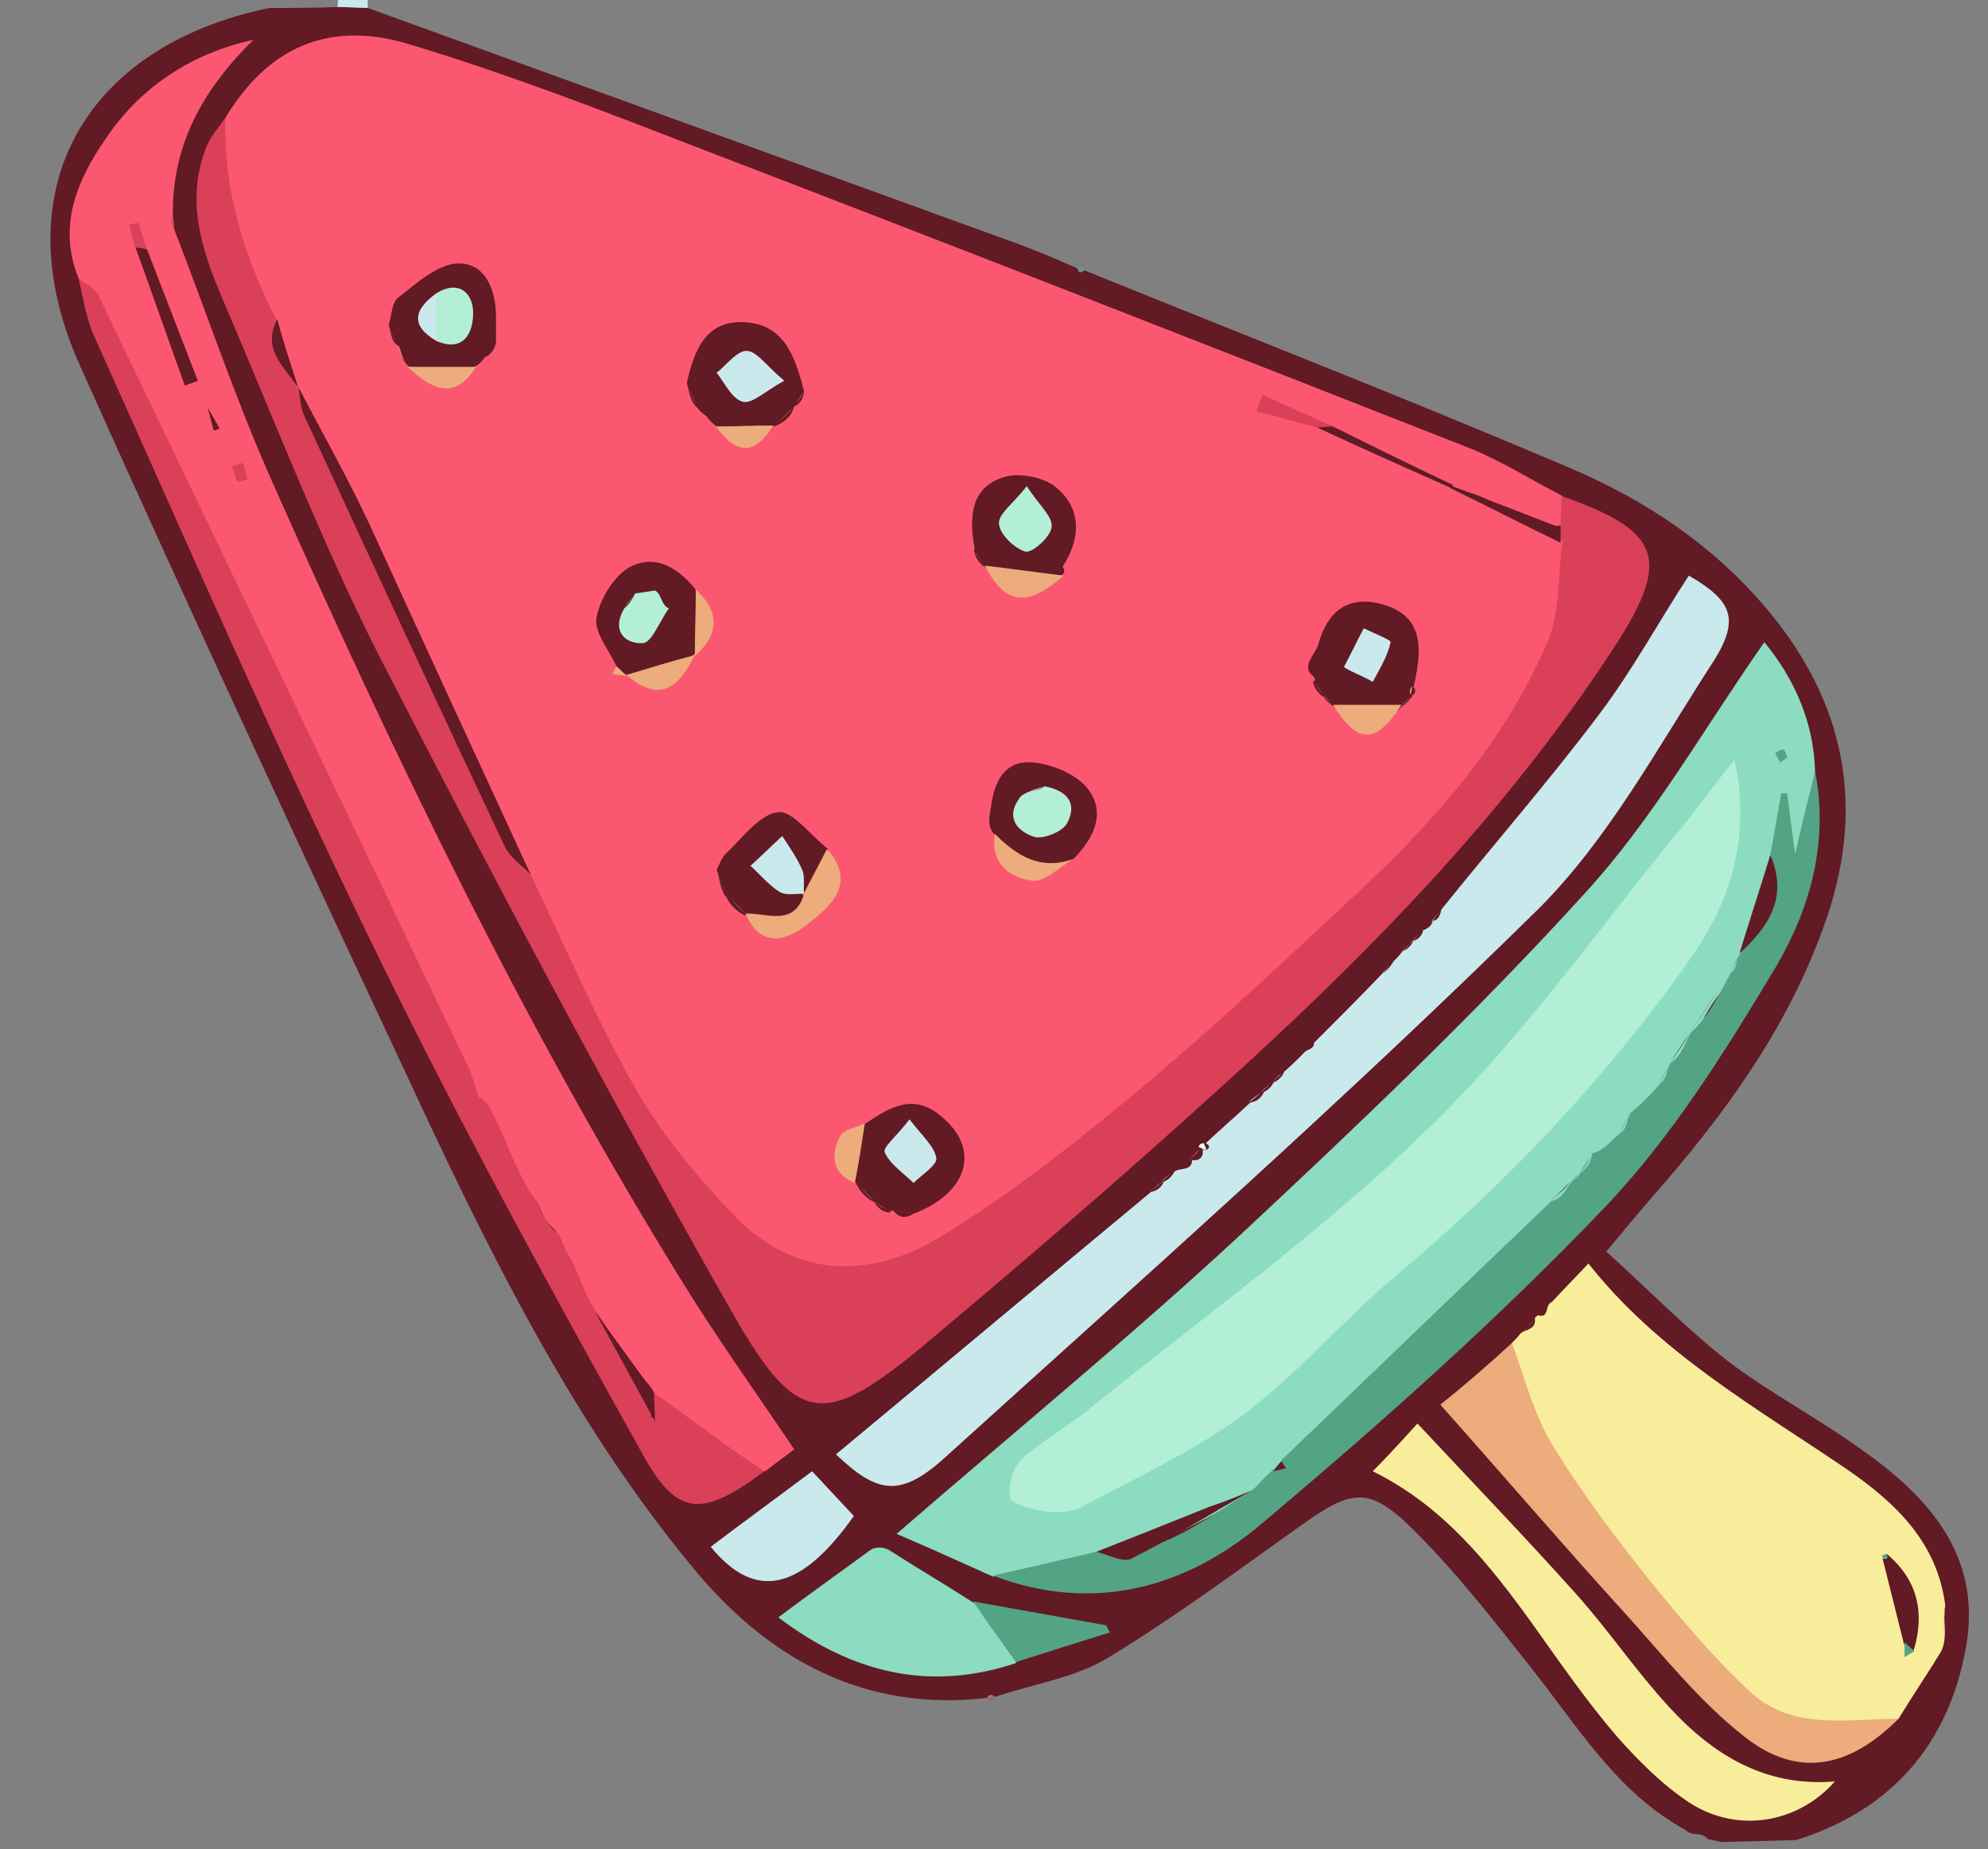 <?xml version="1.0" encoding="utf-8"?>
<!-- Generator: Adobe Illustrator 24.1.2, SVG Export Plug-In . SVG Version: 6.00 Build 0)  -->
<svg version="1.1" id="Layer_1" xmlns="http://www.w3.org/2000/svg" xmlns:xlink="http://www.w3.org/1999/xlink" x="0px" y="0px"
	 viewBox="0 0 200 186" enable-background="new 0 0 200 186" xml:space="preserve">
<rect x="0" y="0" width="200" height="186" fill="#808080" stroke="none"/>
<g>
	<path fill="#C9E9ED" d="M33.9,0.7c0.1-0.2,0.1-0.5,0.1-0.7c1,0,2,0,3,0c0,0.3,0,0.6,0,0.8C35.9,1.8,34.8,1.9,33.9,0.7z"/>
	<path fill="#621A25" d="M173.2,185.3c-0.5-0.1-0.9-0.2-1.4-0.3c-0.6-0.8-1.6-0.2-2.2-0.9c-7-3.8-10.9-10.5-15.7-16.5
		c-3.8-4.8-7.6-9.7-12-14c-4.2-4.1-6-3.7-10.8-0.3c-6.5,4.6-12.9,9.4-19.7,13.5c-3.3,2-7.5,2.6-11.3,3.9c-0.3-0.3-0.6-0.3-0.8,0.1
		c-12,1.4-21.5-3.6-29-12.4c-11.2-13.3-19.2-28.7-26.6-44.3C31.7,88.5,19.7,62.8,8.1,36.9C0.2,19.5,8.2,4.7,27.1,0.8
		c2.3,0,4.5,0,6.8-0.1c1,0,2,0.1,3.1,0.1c21.5,7.8,43,15.6,64.5,23.4c2.3,0.8,4.6,1.8,6.9,2.8c0.1,0.5,0.3,0.5,0.7,0.2
		c16.3,6.6,32.7,13,48.9,19.9c7.5,3.2,14.3,7.7,19.7,14.1c8.1,9.6,10.1,20.3,5.7,32.2c-3.7,10.2-9.9,18.7-17,26.8
		c-1.4,1.6-2.8,3.3-4.8,5.7c4.2,3.8,8,7.7,12.2,11c4.2,3.2,9,5.7,13.3,8.8c6.9,4.8,12.3,10.8,10.7,19.9c-1.7,9.8-7.5,16.5-17.1,19.5
		"/>
	<path fill="#53A484" d="M169.5,184.1c0.7,0.3,1.5,0.6,2.2,0.9C171,184.7,170.3,184.4,169.5,184.1z"/>
	<path fill="#DB4059" d="M99.3,170.9c0.3,0,0.5-0.1,0.8-0.1l-0.4,0.3L99.3,170.9z"/>
	<path fill="#53A484" d="M109.1,27.2l-0.4,0.1l-0.3-0.3C108.7,26.8,108.9,26.9,109.1,27.2z"/>
	<path fill="#FC5771" d="M22.7,11.8C26.9,4.9,32.9,2,41,4.4c10,3,19.8,6.8,29.6,10.6c25.8,9.9,51.6,20,77.3,30.1
		c3.2,1.3,6.2,3.2,9.3,4.8c0.7,0.9,0.9,1.9,0.3,2.9c-4.3,0.8-7.1-3.2-11-3.5c-3.8-2.5-8.3-3.6-12.3-5.8c-2.3-1.3-4.8-1.8-6.5-2.4
		c1.5,0,3.3,1.7,5.5,1.7c3.9,2.8,8.7,3.7,12.8,6.1c3.9,1.2,7.4,3.7,11.4,4.8c3.1,4,1,8-0.5,11.6C153,74.2,147,81.7,140,88.2
		c-11.8,11-23.3,22.3-36.1,32.2c-2.8,2.1-5.7,4-8.9,5.5c-9.7,4.5-18,2.7-25.2-5.3c-4.3-4.8-7.3-10.3-10-16.1
		c-2.5-5.4-5-10.9-7.6-16.3C45.1,72,37.6,55.9,29.7,40c-0.3-0.4-0.5-0.9-0.6-1.3c-0.5-2.4-1.5-4.7-2.7-6.8
		C23.3,25.5,20.1,19.1,22.7,11.8z"/>
	<path fill="#DB4059" d="M157,53.1c0-1.1,0.1-2.1,0.1-3.2c10,3.5,11.1,6.3,5.3,15.2c-9.7,14.9-21.8,27.8-34.7,39.8
		c-11.2,10.4-22.8,20.4-34.6,30.3c-10.2,8.5-12.9,8.3-19.4-3.1c-12.4-21.8-24.2-44-35.7-66.4C32.2,54.2,27.5,42,22.4,30.1
		c-2.1-4.9-3.8-10-1.6-15.4c0.4-1,1.2-1.9,1.9-2.9c-0.3,7.3,1.9,14,5.1,20.4c-0.1,2.5,1.4,4.6,2.1,6.9l0-0.1
		C37,54.1,43.7,69.3,51.1,84.3c0.6,1.3,0.9,2.9,2.3,3.7c3.5,7.3,6.7,14.8,10.7,21.8c2.7,4.6,6.3,8.9,10,12.7
		c6,6.1,13.4,6.1,20.2,2.1c7.3-4.4,14.1-9.8,20.7-15.3c7.5-6.3,14.6-13,21.8-19.7c7.8-7.3,14.8-15.3,19-25.3c1.2-3,0.9-6.6,1.4-9.9
		C156.6,54.1,156.5,53.6,157,53.1z"/>
	<path fill="#FC5771" d="M7.9,28c-2.1-5.2-0.2-9.8,2.7-14C14,8.9,19.1,5.4,25.5,4c-5.5,5.4-8.3,11.1-8.1,18c0.1,0.3,0.1,0.7,0.1,1
		c3.3,8.5,6.2,17.2,9.9,25.5c12.3,27.7,25.4,54.9,41.4,80.7c3.4,5.5,7.2,10.8,11.1,16.6c-0.9,0.7-1.9,1.4-2.9,2.2
		c-4.9-0.1-6.8-4.6-10.4-6.8c-0.4-0.2-0.7-0.5-1.1-0.8c-0.5-0.4-1-0.9-1.4-1.4c-1.4-2-2.4-4.2-4.1-6c-0.3-0.3-0.5-0.7-0.7-1.1
		c-0.6-1.5-1-3.1-2-4.4c-0.2-0.3-0.4-0.6-0.6-1c-0.3-0.5-0.5-1-0.7-1.4c-0.2-0.3-0.4-0.6-0.6-0.9c-0.2-0.3-0.4-0.5-0.6-0.8
		c-0.2-0.3-0.4-0.6-0.6-0.9c-0.3-0.5-0.6-1-0.9-1.5c-0.2-0.4-0.4-0.7-0.6-1.1c-1.1-2.6-1.9-5.4-3.7-7.6c-0.3-0.3-0.6-0.7-0.9-1.1
		c-0.5-0.6-0.9-1.1-1.2-1.8C33.5,83,19.8,56.7,8.7,29.2C8.6,28.7,8.2,28.4,7.9,28z"/>
	<path fill="#8BDCC1" d="M99.9,158.6c-3.1-1.4-6.2-2.8-9.7-4.3c12-10.4,23.6-19.9,34.5-30c11.9-11.1,23.8-22.4,34.7-34.4
		c6.9-7.5,12-16.6,18.1-25.3c2.8,3.4,5,7.8,5.1,13.1c-0.2,2.9,0.3,5.9-1.7,8.3c-2-0.4-1.7-1.8-1.6-3.1c-0.3,1-0.3,1.8-0.3,2.7
		c-0.1,3.3-1.6,6.2-2.7,9.3c-0.2,0.4-0.4,0.8-0.6,1.2c-0.3,0.6-0.6,1.2-1,1.7c-0.2,0.4-0.5,0.8-0.8,1.1c-1.2,1.3-2.2,2.8-2.9,4.4
		c-0.2,0.4-0.4,0.7-0.7,1.1c-0.5,0.7-1,1.3-1.4,2c-0.2,0.3-0.4,0.7-0.6,1c-0.3,0.5-0.6,1-0.9,1.5c-0.2,0.3-0.5,0.6-0.8,0.8
		c-0.6,0.5-1.2,1-1.6,1.6c-0.2,0.3-0.4,0.6-0.6,0.9c-0.3,0.5-0.6,0.9-0.9,1.4c-0.2,0.3-0.4,0.6-0.7,0.9c-0.5,0.5-1,1-1.5,1.6
		c-0.3,0.4-0.7,0.9-1.1,1.3c-0.2,0.3-0.5,0.6-0.8,0.8c-0.1,0.1-0.3,0.3-0.4,0.4c-0.3,0.3-0.5,0.6-0.8,0.9c-0.1,0.2-0.3,0.3-0.4,0.4
		c-0.6,0.6-1.1,1.2-1.7,1.9c-7.8,9.3-16.2,18-26.1,25.1c-0.3,0.3-0.7,0.6-1,0.8c-0.3,0.3-0.7,0.5-1,0.8c-0.7,0.5-1.3,1.1-2,1.7
		c-0.4,0.3-0.8,0.5-1.2,0.7c-4.9,2.6-9.7,5.5-15.4,6.1C106.3,157.6,103.1,158,99.9,158.6z"/>
	<path fill="#F8ED9B" d="M152.1,135.1c0.3-0.3,0.6-0.6,0.9-1c0.6-0.4,1.6-0.4,1.4-1.5l0.3-0.3c1.2,0.4,0.7-1.1,1.4-1.3
		c1.1-1.2,2.3-2.4,3.7-3.9c7.1,9,16.9,14.5,26,20.7c4.8,3.3,9.1,7.3,9.9,13.7c-0.3,1.5,0.3,3.1-0.4,4.6c-1.4,2.3-2.9,4.5-4.3,6.8
		c-8.9,4.5-18.5-1.9-23.1-8.5c-4.6-6.6-8.4-13.8-14-19.8C151.6,142.2,149.8,138.8,152.1,135.1z"/>
	<path fill="#C9E9ED" d="M145,91.5c5.3-6.6,10.9-13,16-19.8c3.3-4.4,5.9-9.2,8.9-13.8c4.3,2.5,5.2,4.3,2.5,8.6
		c-5.6,8.6-10.6,18-17.8,25.1c-19.2,18.9-39.4,36.8-59.4,54.9c-4.6,4.2-6.9,3.8-11.1-0.2c10.6-8.8,21.1-17.6,31.7-26.4
		c0.6-0.1,1.1-0.5,1.3-1.1l-0.1,0.1c0.6-0.2,0.9-0.6,1.2-1.1l-0.1,0.1c0.5-0.5,2,0,1.8-1.4l0,0.2c0.8,0.1,1.2-0.3,1.1-1.1l-0.1-0.2
		c0.2,0.3,0.4,0.4,0.6,0.2c0.2-0.2,0.2-0.4-0.2-0.6c1.5-1.4,3-2.7,4.5-4.1c0.7-0.1,1.1-0.5,1.4-1.1l-0.2,0.1
		c0.6-0.2,0.9-0.6,1.2-1.1l-0.1,0.1c0.5-0.2,0.9-0.6,1.1-1.1c0.7-0.6,1.3-1.2,2-1.9c0.3-0.4,1-0.3,1-1c2.3-2.3,4.6-4.6,6.9-7
		c0.5-0.3,0.8-0.7,1.1-1.2c0.3-0.3,0.6-0.6,0.9-1c0.5-0.2,0.9-0.6,1.1-1.1l-0.1,0.1c0.6-0.2,1-0.6,1.1-1.2l-0.1,0.1
		c0.6-0.2,1-0.5,1.1-1.2l-0.1,0.2C144.5,92.7,144.9,92.2,145,91.5z"/>
	<path fill="#DB4059" d="M7.9,28c0.7,0.6,1.7,1,2,1.7C22.3,55.5,34.7,81.3,47,107.1c0.5,1,0.8,2.2,1.2,3.3c0.3,0.1,0.5,0.3,0.7,0.5
		l0.1,0.1c1.9,3.2,2.8,6.9,5,9.9l0-0.1c0.5,0.6,0.4,1.5,1,2.1l0-0.1c0.3,0.4,0.7,0.7,1,1.1l0,0c0.6,0.6,0.4,1.5,1,2.1l0-0.1
		c1.2,1.9,1.7,4.2,3,6.1l0-0.1c2.1,3.2,3.9,6.5,5.4,9.9c0.3,0.2,0.1,0.5,0.1,0.8c0.4,0,0.4-0.2,0-0.5c0-0.7-0.3-1.4,0.3-2
		c2.2,1.6,4.4,3.2,6.6,4.8c1.5,1.1,3,2.1,4.5,3.1c-6.3,4.7-8.8,4.6-12.3-1.8c-9.2-16.5-18.3-33.1-26.6-50.1
		c-10-20.4-19.1-41.3-28.4-62C8.7,32.3,8.4,30.1,7.9,28z"/>
	<path fill="#53A484" d="M178.1,86c0.4-2.1,0.7-4.1,1.1-6.2c0.2,0,0.4,0,0.6,0c0.2,1.7,0.4,3.3,0.8,6.1c0.8-3.5,1.4-5.9,2-8.3
		c1.4,7.1-0.5,13.8-3.9,19.6c-5.1,8.5-10.5,17.2-17.3,24.3c-10.8,11.3-22.5,21.7-34.5,31.8c-7.7,6.5-17,9-27,5.2
		c3.5-0.8,7-1.6,10.4-2.4c6.3,0.7,10.8-3.3,15.7-6.2l0,0c0.7-0.6,1.4-1.3,2-2l0,0c0.3-0.3,1-0.2,0.9-1c9.1-8.7,18.1-17.4,27.2-26.1
		c1.1-0.2,1.4-1.2,2-1.9l0,0c0.4-0.3,0.8-0.6,1-1.1l0,0.1c0.5-0.4,0.9-0.9,1-1.5l0.1-0.4l0.4-0.1c1-0.4,1.7-1.4,2.5-2l0,0
		c0.7-0.5,0.5-1.4,1-2l0,0c1.1-0.9,2.1-1.9,3-3l0,0c0.7-0.5,0.5-1.4,1-2l0,0c1.1-0.7,1.4-2,2-3l0,0c1.8-1.7,2.9-3.9,4-6l0,0
		c0.7-0.5,0.5-1.4,1-2l0,0C177,92.9,178.7,89.9,178.1,86z"/>
	<path fill="#F8ED9B" d="M142.6,143.2c5.8,6.2,11,11.6,16.1,17.3c3.2,3.6,5.9,7.6,9.2,11.2c4.4,4.8,9.7,8.1,16.7,7.5
		c-3.7,4.2-9.8,5.3-14.7,2.1c-2.7-1.8-5.1-4.2-7.3-6.7c-3-3.5-5.7-7.4-8.4-11.2c-4.4-6.1-9-11.9-16.1-15.4
		C139.5,146.6,140.6,145.4,142.6,143.2z"/>
	<path fill="#ECAC7B" d="M152.1,135.1c1.3,3.5,2.2,7.2,4.1,10.3c3,4.9,6.5,9.5,10.1,14c3.1,3.8,6.3,7.6,9.9,10.9
		c4.2,3.8,9.7,2.6,14.8,2.6c-5,5-10.2,6-15.5,1.8c-4.5-3.5-8.2-8.2-12.1-12.5c-6.1-6.7-12-13.6-18.5-20.9
		C146.8,139.8,149.5,137.5,152.1,135.1z"/>
	<path fill="#8BDCC1" d="M89.4,155.9c2.8,1.8,5.7,3.5,8.5,5.3c2.4,1.4,5.5,2.2,4.3,6.1c-8.7,2.9-16.5,1-23.9-4.6
		c3.2-2.4,6.3-4.6,9.3-6.8C88.1,155.6,88.8,155.6,89.4,155.9z"/>
	<path fill="#C9E9ED" d="M71.5,155.6c3.3-2.5,6.6-4.9,10.2-7.6c1.4,1.5,2.8,3,4.2,4.5C80.6,160,76,161.1,71.5,155.6z"/>
	<path fill="#53A484" d="M102.2,167.2c-1.4-2-2.9-4-4.3-6.1c4.5,0.8,8.9,1.6,13.4,2.4c0.1,0.2,0.2,0.5,0.4,0.7
		C108.5,165.2,105.3,166.2,102.2,167.2z"/>
	<path fill="#ECAC7B" d="M195.3,166.1c0.1-1.5,0.3-3,0.4-4.6C195.5,163.1,195.4,164.6,195.3,166.1z"/>
	<path fill="#ECAC7B" d="M154.4,132.7c-0.5,0.5-0.9,1-1.4,1.5C153.5,133.6,154,133.2,154.4,132.7z"/>
	<path fill="#FDFDFD" d="M119.6,116.5c-0.6,0.5-1.2,0.9-1.8,1.4C118.4,117.4,119,117,119.6,116.5z"/>
	<path fill="#FDFDFD" d="M132,105c-0.3,0.3-0.7,0.7-1,1C131.3,105.7,131.7,105.3,132,105z"/>
	<path fill="#ECAC7B" d="M156.1,131.1c-0.5,0.4-0.9,0.9-1.4,1.3C155.2,132,155.6,131.5,156.1,131.1z"/>
	<path fill="#FDFDFD" d="M121.1,115c0.1,0.2,0.2,0.5,0.3,0.7c-0.3-0.1-0.5-0.2-0.8-0.3C120.6,115.2,120.8,115,121.1,115z"/>
	<path fill="#FDFDFD" d="M120.7,115.6c-0.4,0.4-0.7,0.7-1.1,1.1C120,116.3,120.4,116,120.7,115.6z"/>
	<path fill="#FDFDFD" d="M118,117.8c-0.4,0.4-0.8,0.7-1.2,1.1C117.2,118.6,117.6,118.2,118,117.8z"/>
	<path fill="#FDFDFD" d="M117,118.8c-0.4,0.4-0.9,0.7-1.3,1.1C116.1,119.5,116.5,119.2,117,118.8z"/>
	<path fill="#FDFDFD" d="M145,91.5c-0.4,0.5-0.8,1-1.2,1.5C144.2,92.4,144.6,92,145,91.5z"/>
	<path fill="#FDFDFD" d="M143.9,92.7c-0.4,0.4-0.7,0.8-1.1,1.2C143.2,93.5,143.5,93.1,143.9,92.7z"/>
	<path fill="#FDFDFD" d="M142.9,93.8c-0.4,0.4-0.7,0.8-1.1,1.2C142.2,94.5,142.6,94.1,142.9,93.8z"/>
	<path fill="#FDFDFD" d="M142,94.8c-0.4,0.4-0.7,0.7-1.1,1.1C141.2,95.5,141.6,95.2,142,94.8z"/>
	<path fill="#FDFDFD" d="M140,96.9c-0.4,0.4-0.7,0.8-1.1,1.2C139.3,97.6,139.6,97.3,140,96.9z"/>
	<path fill="#FDFDFD" d="M129,107.9c-0.4,0.4-0.8,0.7-1.1,1.1C128.2,108.6,128.6,108.2,129,107.9z"/>
	<path fill="#FDFDFD" d="M128,108.8c-0.4,0.4-0.8,0.7-1.2,1.1C127.2,109.6,127.6,109.2,128,108.8z"/>
	<path fill="#FDFDFD" d="M127,109.8c-0.5,0.4-0.9,0.8-1.4,1.1C126,110.5,126.5,110.2,127,109.8z"/>
	<path fill="#B2EFD6" d="M89.4,155.9c-0.6,0-1.3,0-1.9,0C88.1,155.9,88.8,155.9,89.4,155.9z"/>
	<path fill="#DB4059" d="M17.5,23c-0.1-0.2-0.2-0.4-0.3-0.7c0-0.1,0.1-0.2,0.2-0.3C17.4,22.4,17.4,22.7,17.5,23z"/>
	<path fill="#621A25" d="M53.4,88c-0.9-0.9-2-1.7-2.6-2.8C44,70.8,37.3,56.3,30.6,41.8c-0.4-0.9-0.4-1.9-0.6-2.9
		c2.4,4.6,5,9.2,7.2,13.9C42.6,64.6,48,76.3,53.4,88z"/>
	<path fill="#621A25" d="M89.9,121.8l-0.3,0l-0.1,0.2c-0.7-0.1-1.2-0.5-1.5-1l0.1,0c-0.9-0.4-1.6-1.1-2-2l0,0c-1.4-2.2-1.7-4.3,1-6
		c2.4-1.6,4.8-3.1,7.6-0.7c4,3.3,2.7,7.7-2.8,9.8C91.1,122.6,90.4,122.5,89.9,121.8z"/>
	<path fill="#621A25" d="M131.9,66.2c0.2-0.4,0.5-0.8,0.7-1.3c0.9-3.3,2.9-5.1,6.5-4.1c3.5,1,4.3,3.5,3.1,8.3
		c0.3,0.4,0.2,0.7-0.2,0.9l0.1,0c-0.3,0.4-0.6,0.8-1,1l0,0c-2.3,2.4-4.6,2.5-6.9,0l0,0.1c-0.4-0.3-0.8-0.6-1.1-1.1l0,0.1
		c-0.5-0.4-0.9-0.9-1-1.5l0.2-0.2l-0.1-0.3C131.4,67.5,131.5,66.9,131.9,66.2z"/>
	<path fill="#621A25" d="M69.1,38.5c0.7-3.1,1.8-6.1,5.4-6.1c4.4,0,5.5,3.5,6.4,7c-0.1,0.7-0.4,1.2-1,1.5l0,0c-0.3,1-1,1.6-2,2
		l0-0.1c-1.9,1.6-3.9,1.5-5.8,0.1l0,0c-0.4-0.3-0.8-0.6-1-1l0,0c-0.4-0.3-0.8-0.6-1-1l0,0.1C69.4,40.3,69.3,39.3,69.1,38.5z"/>
	<path fill="#621A25" d="M62,67c-0.7-1.6-2.2-3.3-2-4.8c0.3-1.8,1.6-4,3.1-5c2.6-1.6,5-0.2,6.8,2c1.1,2.3,1.1,4.5-0.1,6.7l0-0.1
		c-1.9,1.9-3.9,3.8-6.9,2l0,0C62.6,67.7,62.2,67.4,62,67z"/>
	<path fill="#621A25" d="M39.1,32.7c0.3-0.9,0.3-2.3,1-2.8c1.8-1.4,3.9-3.3,5.9-3.4c2.8-0.1,3.9,2.6,3.9,5.4c0,0.8,0,1.7,0,2.5
		c-0.1,0.7-0.5,1.2-1,1.5l0-0.1c-0.3,0.4-0.6,0.8-1,1l0,0c-2.3,1.6-4.6,1.1-6.9,0l0.1,0c-0.8-0.5-0.6-1.4-1-2l0,0
		C39.3,34.4,39.4,33.5,39.1,32.7z"/>
	<path fill="#621A25" d="M72.1,87.5c0.3-0.6,0.5-1.2,0.9-1.6c1.7-1.6,3.4-4,5.3-4.2c1.4-0.2,3.3,2.4,5,3.7c0.7,2.1,0.6,4-1.8,5
		c-1.8-0.7-1.2-3.6-3.8-4.2c-0.4,3.1,3.4,2.6,3.4,4.8c-1.7,2.7-3.8,2.6-6.1,1l0,0.1c-0.9-0.4-1.6-1.1-2-2l0,0.1
		C72.4,89.3,72.4,88.3,72.1,87.5z"/>
	<path fill="#621A25" d="M98,55.4c0-0.2,0.1-0.3,0-0.5c-0.5-3-0.3-5.9,3-6.9c1.5-0.5,4,0,5.2,1c2.6,2.1,2.6,5.1,0.7,8
		c0.3,0.4,0.2,0.7-0.2,0.9l0.2,0c-2.9,1.7-5.6,1.6-7.9-1l0,0.1C98.5,56.6,98.1,56.1,98,55.4z"/>
	<path fill="#621A25" d="M99.7,81.2c0.3-2.6,1.4-4.8,4.3-4.5c1.9,0.2,4.3,1.2,5.4,2.6c1.9,2.4,0.7,5-1.4,7.1c-3.9,2.3-4.9,2-7.9-2.5
		l0,0.1C99.3,83.2,99.5,82.2,99.7,81.2z"/>
	<path fill="#ECAC7B" d="M75,91.9c2.1-0.1,4.9,1.4,5.9-2l-0.1,0.1c0.8-1.5,1.6-3.1,2.4-4.6c3.1,3.5,0.3,5.8-2,7.6
		C79.3,94.5,76.6,95.6,75,91.9z"/>
	<path fill="#621A25" d="M146,49.1c-4.5-2-9-4-13.5-6.1c0.5-0.4,1-0.4,1.6-0.1c4,2,8.1,4,12.1,5.9L146,49.1z"/>
	<path fill="#621A25" d="M157,53.1c0,0.5,0,1,0,1.5c-3.7-1.8-7.4-3.7-11.1-5.5l0.2-0.2C149.8,50.3,153.4,51.7,157,53.1z"/>
	<path fill="#ECAC7B" d="M100.1,83.9c2.2,2.2,4.6,3.7,7.9,2.5c-1.4,0.8-2.8,2.3-4.1,2.2C101.6,88.3,99.6,86.9,100.1,83.9z"/>
	<path fill="#ECAC7B" d="M99.1,56.9c2.6,0.3,5.3,0.7,7.9,1C103.4,61.1,101.1,60.9,99.1,56.9z"/>
	<path fill="#ECAC7B" d="M63,67.9c2.3-0.7,4.6-1.4,6.9-2C68,69.8,66,70.4,63,67.9z"/>
	<path fill="#ECAC7B" d="M134.1,70.9c2.3,0,4.6,0,6.9,0C138.4,74.9,136.6,74.9,134.1,70.9z"/>
	<path fill="#ECAC7B" d="M87,113c-0.3,2-0.6,4-1,6c-2.4-1-2.4-2.9-1.5-4.7C84.9,113.6,86.2,113.4,87,113z"/>
	<path fill="#DB4059" d="M134.1,42.9c-0.5,0-1.1,0.1-1.6,0.1c-2-0.5-4-1.1-6.1-1.6c0.2-0.6,0.4-1.1,0.6-1.7
		C129.3,40.8,131.7,41.8,134.1,42.9z"/>
	<path fill="#ECAC7B" d="M72,42.9c1.9,0,3.9-0.1,5.8-0.1C75.9,45.8,74.2,45.8,72,42.9z"/>
	<path fill="#ECAC7B" d="M41,36.9c2.3,0,4.6,0,6.9,0C45.6,40.5,43.3,39,41,36.9z"/>
	<path fill="#621A25" d="M30,39c-1.4-2.1-3.7-3.9-2.1-6.9C28.5,34.5,29.3,36.7,30,39z"/>
	<path fill="#ECAC7B" d="M69.9,66c0-2.2,0.1-4.5,0.1-6.7C72.4,61.5,72.4,63.8,69.9,66z"/>
	<path fill="#ECAC7B" d="M99.7,81.2c0.1,0.9,0.3,1.8,0.4,2.8C100,83,99.8,82.1,99.7,81.2z"/>
	<path fill="#ECAC7B" d="M73,89.9c0.7,0.7,1.3,1.4,2,2C74.4,91.3,73.7,90.6,73,89.9z"/>
	<path fill="#ECAC7B" d="M77.9,42.9c0.7-0.7,1.3-1.4,2-2C79.2,41.6,78.5,42.3,77.9,42.9z"/>
	<path fill="#ECAC7B" d="M86,118.9c0.7,0.7,1.4,1.3,2,2C87.4,120.3,86.7,119.6,86,118.9z"/>
	<path fill="#ECAC7B" d="M72.1,87.5c0.3,0.8,0.6,1.7,1,2.5C72.7,89.1,72.4,88.3,72.1,87.5z"/>
	<path fill="#ECAC7B" d="M131.9,66.2c0.1,0.6,0.2,1.2,0.3,1.8C132.1,67.4,132,66.8,131.9,66.2z"/>
	<path fill="#ECAC7B" d="M39.1,32.7c0.3,0.7,0.6,1.5,0.9,2.2C39.7,34.2,39.4,33.5,39.1,32.7z"/>
	<path fill="#ECAC7B" d="M62,67c0.3,0.3,0.7,0.6,1,1c-0.5-0.1-0.9-0.1-1.4-0.2C61.8,67.5,61.9,67.2,62,67z"/>
	<path fill="#ECAC7B" d="M89.9,121.8c0.6,0.1,1.2,0.2,1.9,0.3C91.2,122,90.5,121.9,89.9,121.8z"/>
	<path fill="#ECAC7B" d="M69.1,38.5c0.3,0.8,0.7,1.7,1,2.5C69.7,40.1,69.4,39.3,69.1,38.5z"/>
	<path fill="#ECAC7B" d="M40,34.9c0.3,0.7,0.7,1.4,1,2C40.7,36.3,40.4,35.6,40,34.9z"/>
	<path fill="#ECAC7B" d="M88,120.9c0.5,0.3,1,0.7,1.5,1C89,121.6,88.5,121.3,88,120.9z"/>
	<path fill="#ECAC7B" d="M71,41.9c0.3,0.3,0.7,0.7,1,1C71.7,42.6,71.3,42.3,71,41.9z"/>
	<path fill="#ECAC7B" d="M141.9,69.9c-0.1-0.3-0.1-0.6,0.2-0.9C142,69.3,142,69.6,141.9,69.9z"/>
	<path fill="#ECAC7B" d="M70,40.9c0.3,0.3,0.7,0.7,1,1C70.7,41.6,70.4,41.3,70,40.9z"/>
	<path fill="#ECAC7B" d="M132.1,68.4c0.3,0.5,0.7,1,1,1.5C132.8,69.5,132.4,68.9,132.1,68.4z"/>
	<path fill="#ECAC7B" d="M79.9,40.9c0.3-0.5,0.7-1,1-1.5C80.5,39.9,80.2,40.4,79.9,40.9z"/>
	<path fill="#ECAC7B" d="M47.9,37c0.3-0.3,0.7-0.7,1-1C48.6,36.3,48.2,36.6,47.9,37z"/>
	<path fill="#ECAC7B" d="M141,71c0.3-0.3,0.7-0.7,1-1C141.7,70.3,141.3,70.6,141,71z"/>
	<path fill="#ECAC7B" d="M48.9,36c0.3-0.5,0.7-1,1-1.5C49.6,35,49.2,35.5,48.9,36z"/>
	<path fill="#ECAC7B" d="M133.1,69.9c0.4,0.4,0.7,0.7,1.1,1.1C133.8,70.6,133.4,70.3,133.1,69.9z"/>
	<path fill="#ECAC7B" d="M106.8,57.9c0.1-0.3,0.2-0.6,0.2-0.9C107,57.3,106.9,57.6,106.8,57.9z"/>
	<path fill="#ECAC7B" d="M98,55.4c0.3,0.5,0.7,1,1,1.5C98.7,56.5,98.4,55.9,98,55.4z"/>
	<path fill="#621A25" d="M14.8,25.1c1.7,4.4,3.4,8.8,5.1,13.2c-0.4,0.2-0.9,0.3-1.3,0.5c-1.7-4.7-3.3-9.3-5-14
		C14.1,24.6,14.5,24.7,14.8,25.1z"/>
	<path fill="#621A25" d="M65.8,140.1c0,1,0.1,1.9,0.1,2.9l0,0c-2-3.7-4-7.3-6-11c1.7,2.3,3.4,4.7,5.1,7
		C65.3,139.3,65.6,139.7,65.8,140.1L65.8,140.1z"/>
	<path fill="#621A25" d="M54,121c-1.7-3.3-3.3-6.6-5-9.9C50.7,114.4,52.3,117.7,54,121z"/>
	<path fill="#621A25" d="M60,132c-1-2-2-4-3-6.1C58,128,59,130,60,132z"/>
	<path fill="#DB4059" d="M14.8,25.1c-0.4-0.1-0.8-0.2-1.2-0.2c-0.2-0.8-0.4-1.5-0.6-2.3c0.3-0.1,0.6-0.1,0.9-0.2
		C14.2,23.3,14.5,24.2,14.8,25.1z"/>
	<path fill="#DB4059" d="M23.9,48.5c-0.2-0.5-0.4-1.1-0.6-1.6c0.4-0.1,1.1-0.4,1.1-0.3c0.3,0.5,0.4,1.1,0.5,1.6
		C24.6,48.3,24.2,48.4,23.9,48.5z"/>
	<path fill="#621A25" d="M20.9,41c0.4,0.7,0.8,1.4,1.2,2.1c-0.2,0.1-0.4,0.2-0.6,0.2C21.3,42.6,21.1,41.8,20.9,41L20.9,41z"/>
	<path fill="#621A25" d="M55,123c-0.3-0.7-0.7-1.4-1-2.1C54.3,121.6,54.6,122.3,55,123z"/>
	<path fill="#621A25" d="M57,126c-0.3-0.7-0.7-1.4-1-2.1C56.3,124.6,56.6,125.3,57,126z"/>
	<path fill="#621A25" d="M56,124c-0.3-0.4-0.7-0.7-1-1.1C55.3,123.3,55.6,123.7,56,124z"/>
	<path fill="#DB4059" d="M65.9,140.1c-0.3-0.4-0.5-0.8-0.8-1.1C65.3,139.4,65.6,139.7,65.9,140.1z"/>
	<path fill="#621A25" d="M21,41c-0.3-0.1-0.5-0.3-0.8-0.4C20.4,40.7,20.7,40.9,21,41L21,41z"/>
	<path fill="#621A25" d="M48.9,110.9c-0.2-0.2-0.4-0.4-0.7-0.5C48.5,110.5,48.7,110.7,48.9,110.9z"/>
	<path fill="#B2EFD6" d="M174.5,76.4c1.7,8-0.5,14.3-4.2,19.7c-8.4,12-18.4,22.6-29.7,32.1c-5.4,4.5-9.9,9.9-15.5,14.1
		c-5,3.7-10.7,6.3-16.3,9.3c-1.1,0.6-2.6,0.6-3.9,0.4c-1.2-0.2-3.2-0.7-3.3-1.4c-0.2-1.2,0.3-3,1.2-3.8c2-1.9,4.5-3.2,6.7-5
		c11.6-9.4,23.8-18.1,34.4-28.5c9.7-9.4,17.5-20.7,26.2-31.2C171.4,80.4,172.6,78.8,174.5,76.4z"/>
	<path fill="#621A25" d="M126,149.9c-4.1,2.3-8,4.8-12.2,6.9c-0.8,0.4-2.3-0.4-3.5-0.7c3.8-1.5,7.6-3,11.3-4.5
		C123.1,151.1,124.6,150.5,126,149.9z"/>
	<path fill="#621A25" d="M178.1,86c1.8,4.2-0.1,7.2-3.1,9.9C176,92.6,177.1,89.3,178.1,86z"/>
	<path fill="#621A25" d="M174,97.9c-1.3,2-2.7,4-4,6C171.3,102,172.7,99.9,174,97.9z"/>
	<path fill="#621A25" d="M167,108.9c-1,1-2,2-3,3C165,110.9,166,109.9,167,108.9z"/>
	<path fill="#621A25" d="M170,103.9c-0.7,1-1.3,2-2,3C168.7,106,169.4,104.9,170,103.9z"/>
	<path fill="#53A484" d="M179.8,76.2c-0.2,0.2-0.5,0.3-0.7,0.5c-0.2-0.3-0.4-0.7-0.5-1c0.3-0.1,0.6-0.3,0.8-0.3
		C179.6,75.5,179.7,75.9,179.8,76.2z"/>
	<path fill="#621A25" d="M158,118.9c-0.7,0.6-1.3,1.3-2,1.9C156.7,120.2,157.4,119.6,158,118.9z"/>
	<path fill="#621A25" d="M128,148c-0.7,0.7-1.4,1.3-2,2C126.6,149.3,127.3,148.6,128,148z"/>
	<path fill="#621A25" d="M163,113.9c-0.8,0.7-1.7,1.4-2.5,2C161.3,115.3,162.2,114.6,163,113.9z"/>
	<path fill="#621A25" d="M175,96c-0.3,0.7-0.7,1.3-1,2C174.3,97.3,174.7,96.6,175,96z"/>
	<path fill="#621A25" d="M168,106.9c-0.3,0.7-0.7,1.3-1,2C167.3,108.3,167.7,107.6,168,106.9z"/>
	<path fill="#621A25" d="M164,111.9c-0.3,0.7-0.7,1.3-1,2C163.3,113.3,163.7,112.6,164,111.9z"/>
	<path fill="#621A25" d="M128.9,147c0.2,0.2,0.3,0.5,0.5,0.7c-0.4,0.1-0.9,0.2-1.3,0.3C128.3,147.7,128.6,147.3,128.9,147z"/>
	<path fill="#621A25" d="M160,116.4c-0.3,0.5-0.7,1-1,1.5C159.3,117.5,159.7,117,160,116.4z"/>
	<path fill="#621A25" d="M159,117.9c-0.3,0.4-0.7,0.7-1,1.1C158.4,118.6,158.7,118.3,159,117.9z"/>
	<path fill="#621A25" d="M189.8,156.3c3.1,2.6,3.9,5.9,2.7,9.8c-0.5-0.1-0.9-0.4-1-0.9c-0.7-2.8-1.4-5.6-2.1-8.4l0.4,0L189.8,156.3z
		"/>
	<path fill="#53A484" d="M191.6,165.2c0.3,0.3,0.7,0.6,1,0.9c-0.3,0.2-0.7,0.4-1,0.6C191.6,166.2,191.6,165.7,191.6,165.2z"/>
	<path fill="#53A484" d="M189.5,156.8c-0.1-0.1-0.1-0.2-0.2-0.3c0.2-0.1,0.3-0.1,0.5-0.2l0.1,0.4L189.5,156.8z"/>
	<path fill="#621A25" d="M65.9,143c0.1,0.1,0.3,0.1,0.4,0.2C66.2,143.1,66.1,143.1,65.9,143L65.9,143z"/>
	<path fill="#C9E9ED" d="M91.5,112.6c1.3,1.7,2.5,2.7,2.7,3.9c0.1,0.7-1.5,1.7-2.3,2.5c-1-1-2.4-1.9-2.9-3.1
		C88.8,115.4,90.3,114.2,91.5,112.6z"/>
	<path fill="#C9E9ED" d="M135.2,67.1c0.7-1.3,1.3-2.6,2-3.9c1,0.5,2.8,1.2,2.7,1.4c-0.3,1.4-1.1,2.7-1.8,4
		C137.2,68,136.1,67.7,135.2,67.1z"/>
	<path fill="#B2EFD6" d="M135.2,67.1c1,0.5,1.9,1,2.9,1.5C137.2,68.1,136.2,67.6,135.2,67.1z"/>
	<path fill="#C9E9ED" d="M78.9,38.3c-2,1.1-3.3,2.4-4.2,2.1c-1.1-0.3-1.8-1.9-2.6-2.9c1-0.8,2.1-2.3,3.1-2.2
		C76.2,35.4,77.2,36.9,78.9,38.3z"/>
	<path fill="#B2EFD6" d="M63.9,59.7c0.7-0.1,1.4-0.2,2-0.3c0.7,0.4,0.6,1.5,1.4,1.8c-0.9,1.2-1.7,3.4-2.6,3.5
		c-1.9,0.1-3.2-1.3-1.9-3.5C63.3,60.8,63.6,60.3,63.9,59.7z"/>
	<path fill="#C9E9ED" d="M67.3,61.3c-0.5-0.6-0.9-1.2-1.4-1.8C66.4,60.1,66.8,60.7,67.3,61.3z"/>
	<path fill="#C9E9ED" d="M63.9,59.7c-0.4,0.5-0.7,1-1.1,1.4C63.1,60.7,63.5,60.2,63.9,59.7z"/>
	<path fill="#B2EFD6" d="M43.9,29.5c2.3-1.4,3.7,0,3.7,2c0,1.9-0.9,4-3.7,2.8C43,32.7,43.1,31.1,43.9,29.5z"/>
	<path fill="#C9E9ED" d="M43.9,29.5c0,1.6,0,3.2,0,4.8C41.2,32.7,41.7,31.1,43.9,29.5z"/>
	<path fill="#C9E9ED" d="M80.9,89.9c-0.9,0-1.9,0.2-2.5-0.2c-1.1-0.7-1.9-1.7-2.9-2.6c1.1-1,2.1-2,3.2-3c0.7,1.1,1.5,2.2,2,3.4
		C81,88.1,80.8,89.1,80.9,89.9L80.9,89.9z"/>
	<path fill="#B2EFD6" d="M103.3,48.9c1.2,1.9,2.6,3,2.5,4.1c-0.1,1-1.9,2.6-2.6,2.5c-1.1-0.3-2.6-1.7-2.7-2.8
		C100.4,51.7,102,50.6,103.3,48.9z"/>
	<path fill="#B2EFD6" d="M105.1,79.1c2.2,0.4,3.4,1.7,2.2,3.8c-0.5,0.8-2.3,1.5-3.2,1.3c-1.9-0.6-3-2.1-1.4-4.1
		C103.5,79.5,104.4,79.6,105.1,79.1z"/>
	<path fill="#C9E9ED" d="M105.1,79.1c-0.8,0.3-1.5,0.6-2.3,0.9C103.5,79.6,104.3,79.3,105.1,79.1z"/>
</g>
</svg>
